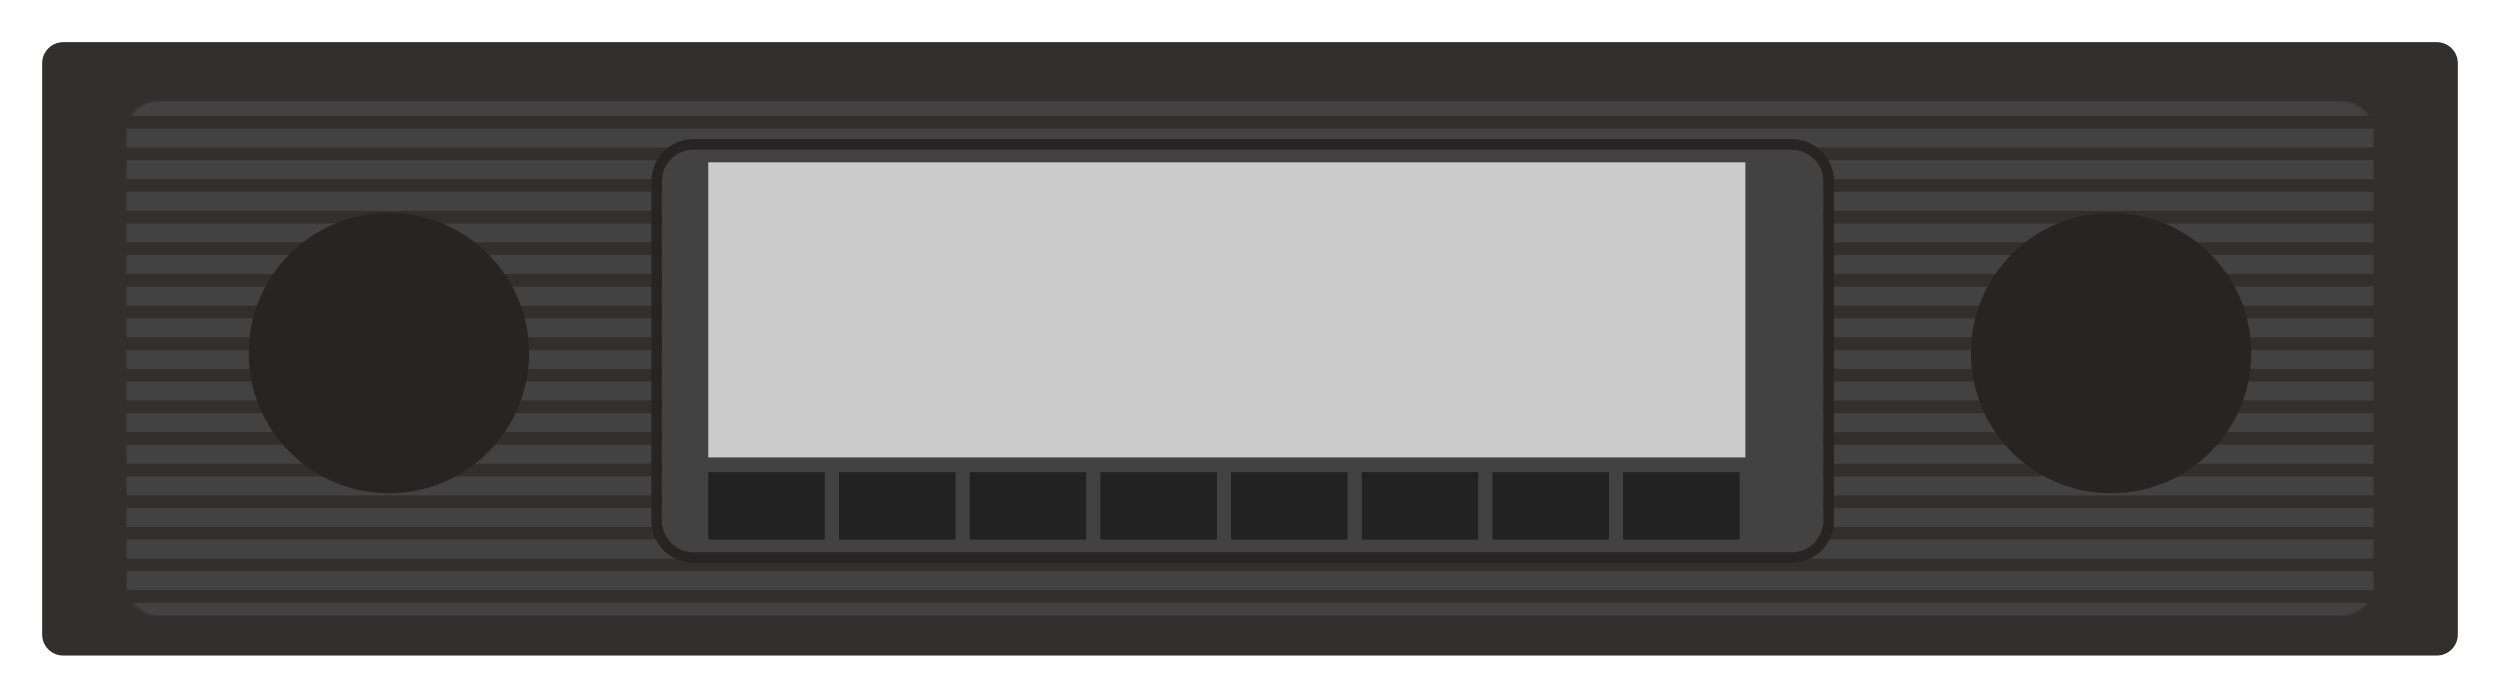 <svg width="1186" height="331" viewBox="0 0 1186 331" fill="none" xmlns="http://www.w3.org/2000/svg">
<g filter="url(#filter0_d)">
<path d="M1156 20H30C24.477 20 20 24.477 20 30V301C20 306.523 24.477 311 30 311H1156C1161.52 311 1166 306.523 1166 301V30C1166 24.477 1161.52 20 1156 20Z" fill="#32302E"/>
</g>
<g filter="url(#filter1_d)">
<mask id="mask0" mask-type="alpha" maskUnits="userSpaceOnUse" x="60" y="44" width="1066" height="244">
<path d="M1111 44H75C66.716 44 60 50.716 60 59V273C60 281.284 66.716 288 75 288H1111C1119.28 288 1126 281.284 1126 273V59C1126 50.716 1119.28 44 1111 44Z" fill="#222222"/>
</mask>
<g mask="url(#mask0)">
<path d="M43 46.5H1160" stroke="#424242" stroke-width="9"/>
<path d="M43 181.5H1160" stroke="#424242" stroke-width="9"/>
<path d="M43 166.5H1160" stroke="#424242" stroke-width="9"/>
<path d="M43 76.5H1160" stroke="#424242" stroke-width="9"/>
<path d="M43 211.5H1160" stroke="#424242" stroke-width="9"/>
<path d="M43 106.5H1160" stroke="#424242" stroke-width="9"/>
<path d="M43 241.5H1160" stroke="#424242" stroke-width="9"/>
<path d="M43 136.5H1160" stroke="#424242" stroke-width="9"/>
<path d="M43 271.5H1160" stroke="#424242" stroke-width="9"/>
<path d="M43 61.5H1160" stroke="#424242" stroke-width="9"/>
<path d="M43 196.5H1160" stroke="#424242" stroke-width="9"/>
<path d="M43 91.5H1160" stroke="#424242" stroke-width="9"/>
<path d="M43 226.5H1160" stroke="#424242" stroke-width="9"/>
<path d="M43 121.5H1160" stroke="#424242" stroke-width="9"/>
<path d="M43 256.5H1160" stroke="#424242" stroke-width="9"/>
<path d="M43 151.5H1160" stroke="#424242" stroke-width="9"/>
<path d="M43 286.5H1160" stroke="#424242" stroke-width="9"/>
</g>
</g>
<g filter="url(#filter2_d)">
<path d="M850 71H329C320.716 71 314 77.716 314 86V247C314 255.284 320.716 262 329 262H850C858.284 262 865 255.284 865 247V86C865 77.716 858.284 71 850 71Z" fill="#424242"/>
<path d="M850 68.5H329C319.335 68.5 311.5 76.335 311.5 86V247C311.5 256.665 319.335 264.5 329 264.5H850C859.665 264.5 867.5 256.665 867.5 247V86C867.5 76.335 859.665 68.5 850 68.5Z" stroke="#262523" stroke-width="5"/>
</g>
<path d="M828 77H336V217H828V77Z" fill="#CCCBCB"/>
<g filter="url(#filter3_d)">
<path d="M391.292 224H336V256H391.292V224Z" fill="#222222"/>
<path d="M639.292 224H584V256H639.292V224Z" fill="#222222"/>
<path d="M515.292 224H460V256H515.292V224Z" fill="#222222"/>
<path d="M763.292 224H708V256H763.292V224Z" fill="#222222"/>
<path d="M453.292 224H398V256H453.292V224Z" fill="#222222"/>
<path d="M701.292 224H646V256H701.292V224Z" fill="#222222"/>
<path d="M577.292 224H522V256H577.292V224Z" fill="#222222"/>
<path d="M825.292 224H770V256H825.292V224Z" fill="#222222"/>
</g>
<g filter="url(#filter4_d)">
<path d="M184.5 224C221.227 224 251 194.227 251 157.5C251 120.773 221.227 91 184.5 91C147.773 91 118 120.773 118 157.5C118 194.227 147.773 224 184.5 224Z" fill="#262523"/>
</g>
<g filter="url(#filter5_d)">
<path d="M1001.5 224C1038.23 224 1068 194.227 1068 157.5C1068 120.773 1038.23 91 1001.5 91C964.773 91 935 120.773 935 157.5C935 194.227 964.773 224 1001.5 224Z" fill="#262523"/>
</g>
<defs>
<filter id="filter0_d" x="0" y="0" width="1186" height="331" filterUnits="userSpaceOnUse" color-interpolation-filters="sRGB">
<feFlood flood-opacity="0" result="BackgroundImageFix"/>
<feColorMatrix in="SourceAlpha" type="matrix" values="0 0 0 0 0 0 0 0 0 0 0 0 0 0 0 0 0 0 127 0"/>
<feOffset/>
<feGaussianBlur stdDeviation="10"/>
<feColorMatrix type="matrix" values="0 0 0 0 0 0 0 0 0 0 0 0 0 0 0 0 0 0 0.5 0"/>
<feBlend mode="normal" in2="BackgroundImageFix" result="effect1_dropShadow"/>
<feBlend mode="normal" in="SourceGraphic" in2="effect1_dropShadow" result="shape"/>
</filter>
<filter id="filter1_d" x="56" y="44" width="1074" height="252" filterUnits="userSpaceOnUse" color-interpolation-filters="sRGB">
<feFlood flood-opacity="0" result="BackgroundImageFix"/>
<feColorMatrix in="SourceAlpha" type="matrix" values="0 0 0 0 0 0 0 0 0 0 0 0 0 0 0 0 0 0 127 0"/>
<feOffset dy="4"/>
<feGaussianBlur stdDeviation="2"/>
<feColorMatrix type="matrix" values="0 0 0 0 0 0 0 0 0 0 0 0 0 0 0 0 0 0 0.25 0"/>
<feBlend mode="normal" in2="BackgroundImageFix" result="effect1_dropShadow"/>
<feBlend mode="normal" in="SourceGraphic" in2="effect1_dropShadow" result="shape"/>
</filter>
<filter id="filter2_d" x="299" y="56" width="581" height="221" filterUnits="userSpaceOnUse" color-interpolation-filters="sRGB">
<feFlood flood-opacity="0" result="BackgroundImageFix"/>
<feColorMatrix in="SourceAlpha" type="matrix" values="0 0 0 0 0 0 0 0 0 0 0 0 0 0 0 0 0 0 127 0"/>
<feOffset/>
<feGaussianBlur stdDeviation="5"/>
<feColorMatrix type="matrix" values="0 0 0 0 0 0 0 0 0 0 0 0 0 0 0 0 0 0 0.25 0"/>
<feBlend mode="normal" in2="BackgroundImageFix" result="effect1_dropShadow"/>
<feBlend mode="normal" in="SourceGraphic" in2="effect1_dropShadow" result="shape"/>
</filter>
<filter id="filter3_d" x="334" y="222" width="493.292" height="36" filterUnits="userSpaceOnUse" color-interpolation-filters="sRGB">
<feFlood flood-opacity="0" result="BackgroundImageFix"/>
<feColorMatrix in="SourceAlpha" type="matrix" values="0 0 0 0 0 0 0 0 0 0 0 0 0 0 0 0 0 0 127 0"/>
<feOffset/>
<feGaussianBlur stdDeviation="1"/>
<feColorMatrix type="matrix" values="0 0 0 0 0 0 0 0 0 0 0 0 0 0 0 0 0 0 1 0"/>
<feBlend mode="normal" in2="BackgroundImageFix" result="effect1_dropShadow"/>
<feBlend mode="normal" in="SourceGraphic" in2="effect1_dropShadow" result="shape"/>
</filter>
<filter id="filter4_d" x="88" y="71" width="193" height="193" filterUnits="userSpaceOnUse" color-interpolation-filters="sRGB">
<feFlood flood-opacity="0" result="BackgroundImageFix"/>
<feColorMatrix in="SourceAlpha" type="matrix" values="0 0 0 0 0 0 0 0 0 0 0 0 0 0 0 0 0 0 127 0"/>
<feOffset dy="10"/>
<feGaussianBlur stdDeviation="15"/>
<feColorMatrix type="matrix" values="0 0 0 0 0 0 0 0 0 0 0 0 0 0 0 0 0 0 1 0"/>
<feBlend mode="normal" in2="BackgroundImageFix" result="effect1_dropShadow"/>
<feBlend mode="normal" in="SourceGraphic" in2="effect1_dropShadow" result="shape"/>
</filter>
<filter id="filter5_d" x="905" y="71" width="193" height="193" filterUnits="userSpaceOnUse" color-interpolation-filters="sRGB">
<feFlood flood-opacity="0" result="BackgroundImageFix"/>
<feColorMatrix in="SourceAlpha" type="matrix" values="0 0 0 0 0 0 0 0 0 0 0 0 0 0 0 0 0 0 127 0"/>
<feOffset dy="10"/>
<feGaussianBlur stdDeviation="15"/>
<feColorMatrix type="matrix" values="0 0 0 0 0 0 0 0 0 0 0 0 0 0 0 0 0 0 1 0"/>
<feBlend mode="normal" in2="BackgroundImageFix" result="effect1_dropShadow"/>
<feBlend mode="normal" in="SourceGraphic" in2="effect1_dropShadow" result="shape"/>
</filter>
</defs>
</svg>
